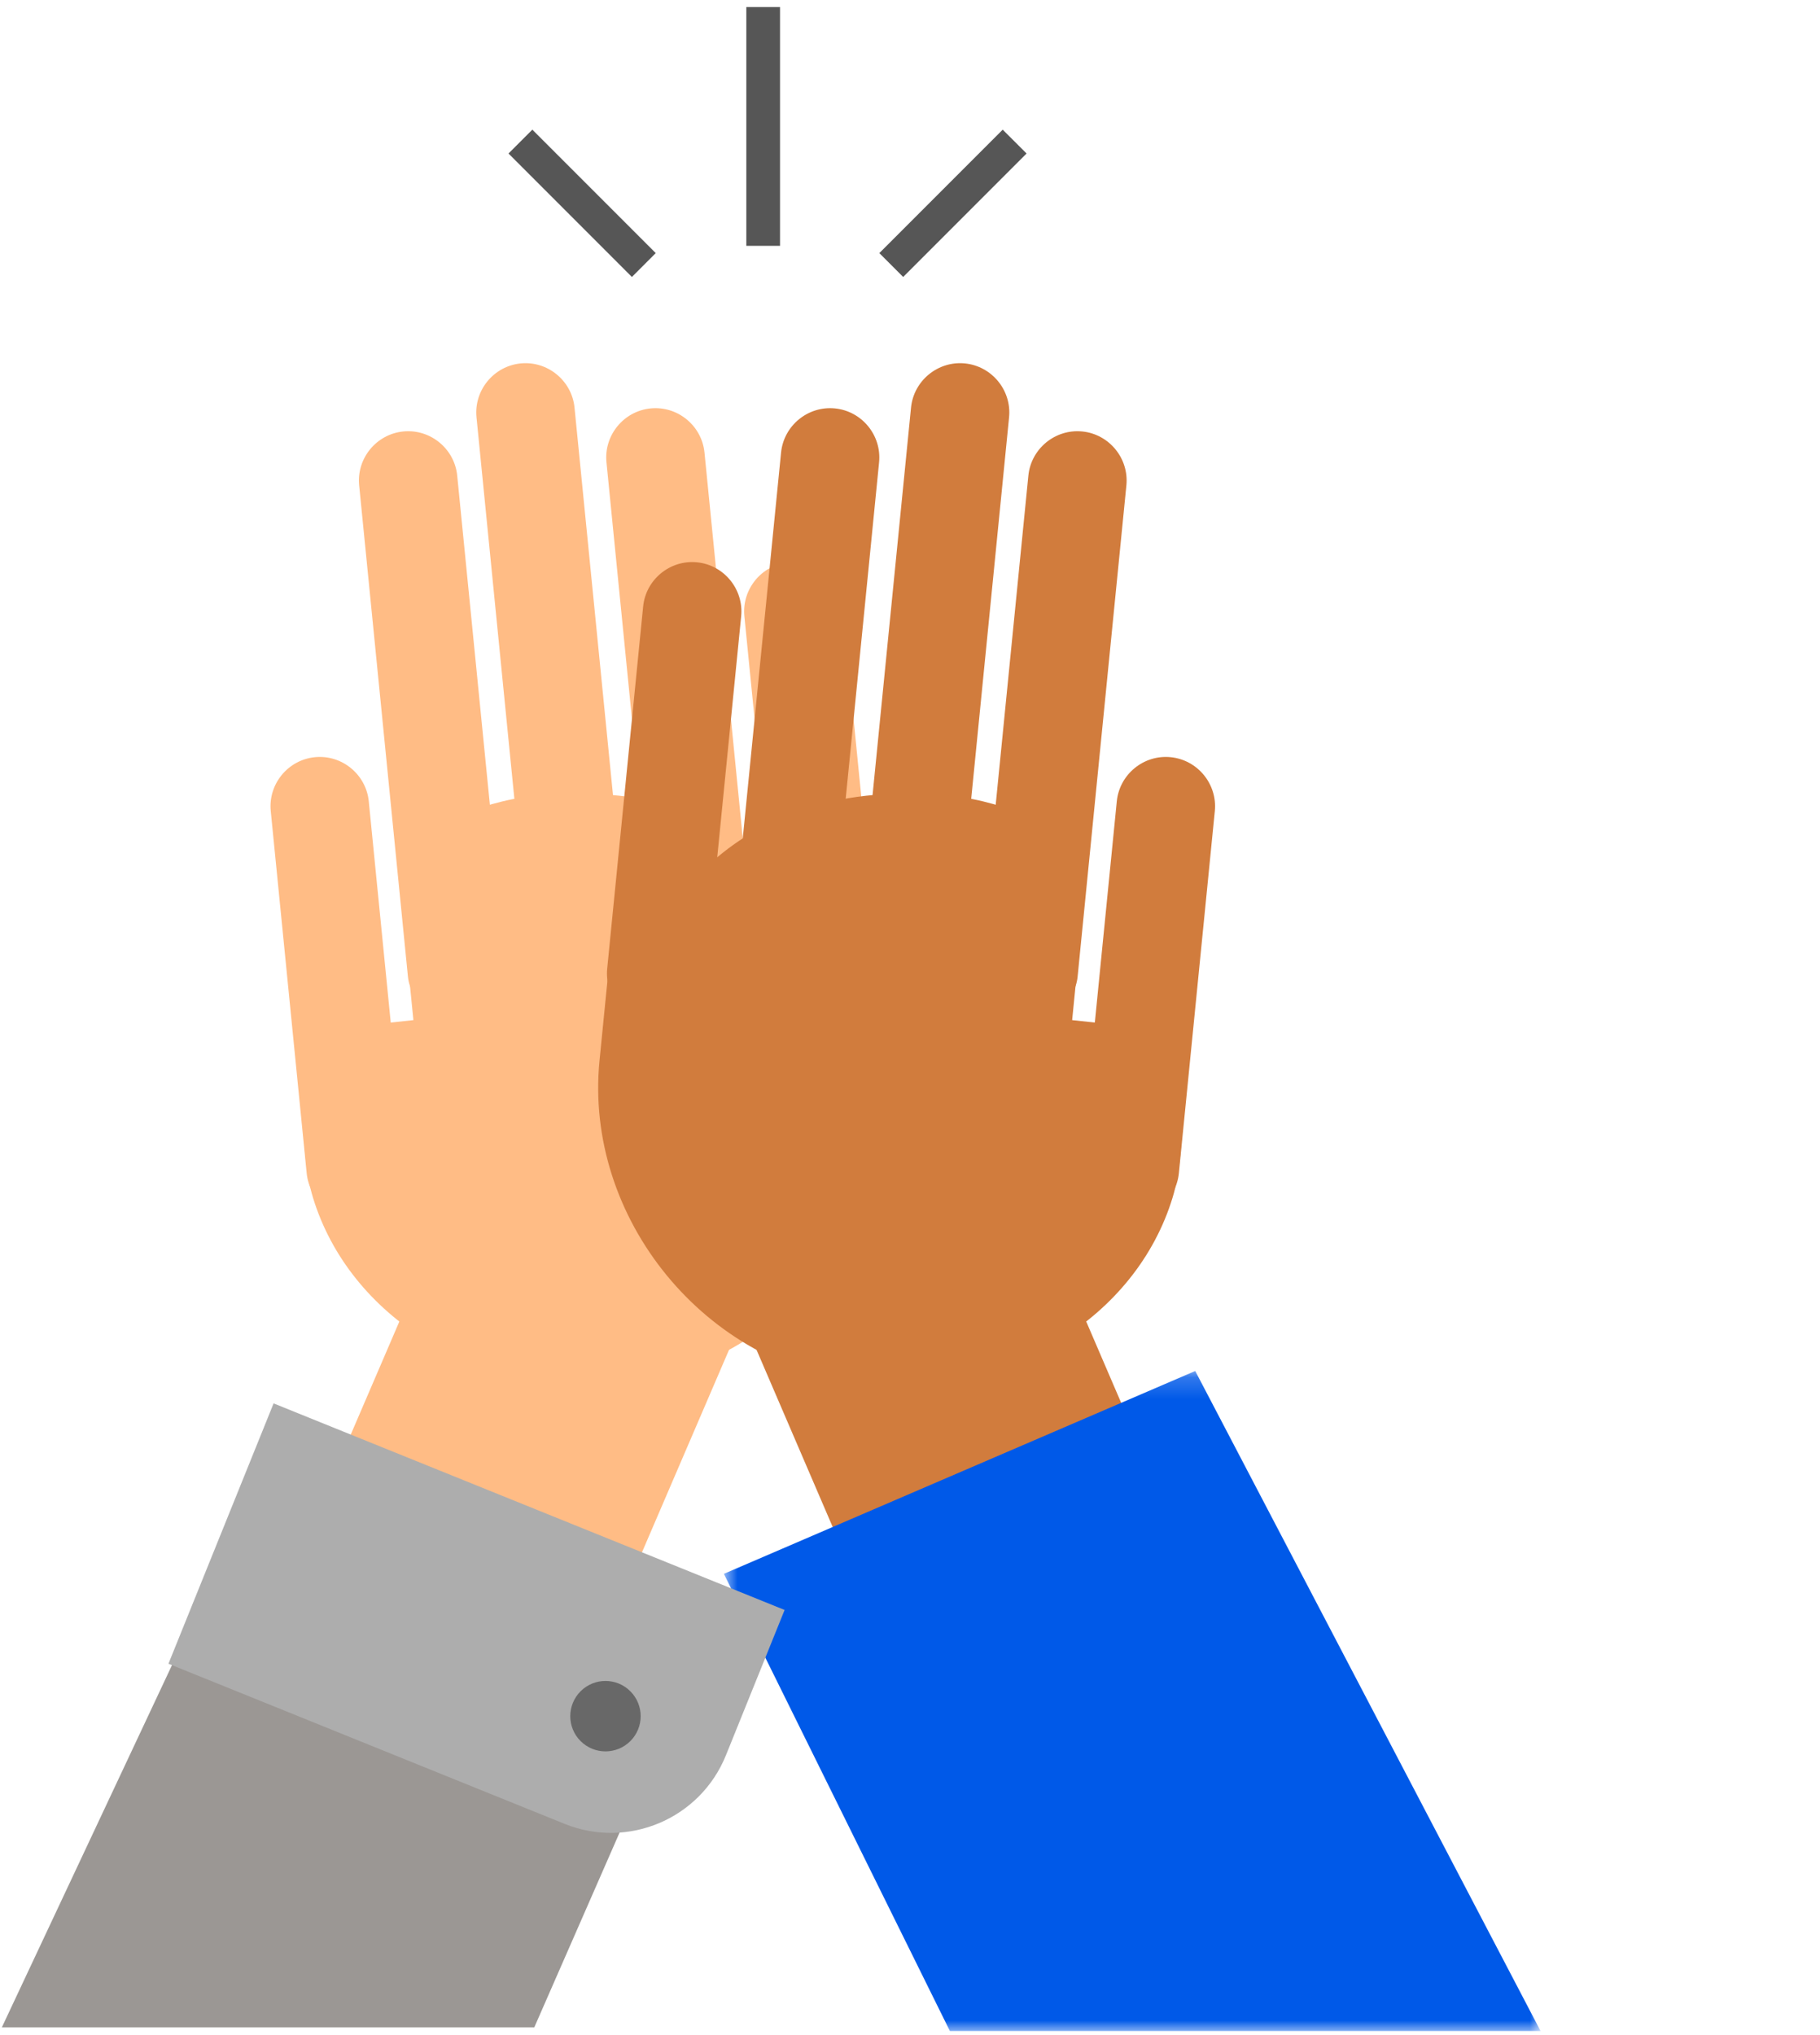 <svg xmlns="http://www.w3.org/2000/svg" xmlns:xlink="http://www.w3.org/1999/xlink" width="85" height="95" viewBox="0 0 85 95">
  <defs>
    <polygon id="title_who-you-will-be-working-with-a" points="0 .19 38.142 .19 38.142 31.001 0 31.001"/>
  </defs>
  <g fill="none" fill-rule="evenodd" transform="matrix(-1 0 0 1 72 -.263)">
    <g transform="translate(0 .376)">
      <polygon fill="#FFBC85" points="43.741 76.358 33.335 52.164 46.808 46.369 57.214 70.563"/>
      <polygon fill="#9B9794" points="47.047 94.527 38.641 75.337 58.818 66.658 71.914 94.527"/>
      <g transform="translate(.05 .206)">
        <path fill="#FFBC85" d="M32.989 47.412C31.73 47.287 30.803 46.155 30.928 44.896L32.607 27.992C32.732 26.733 33.864 25.805 35.123 25.93 36.382 26.055 37.31 27.188 37.185 28.447L35.506 45.351C35.381 46.61 34.248 47.537 32.989 47.412M39.165 42.904L39.431 40.228C38.172 40.103 36.978 41.647 37.103 40.388L39.048 20.808C39.173 19.549 40.305 18.621 41.564 18.746L41.564 18.746C42.823 18.871 43.751 20.003 43.626 21.262L41.681 40.843C41.556 42.102 40.424 43.03 39.165 42.904M45.022 42.953L45.501 38.128C44.242 38.003 42.835 41.695 42.96 40.436L45.118 18.708C45.243 17.449 46.376 16.521 47.634 16.646 48.893 16.771 49.821 17.903 49.696 19.162L47.538 40.891C47.413 42.15 46.281 43.078 45.022 42.953M50.449 46.657C49.19 46.532 48.196 46.068 48.32 44.809L50.597 21.883C50.722 20.625 51.855 19.697 53.114 19.822 54.373 19.947 55.301 21.079 55.176 22.338L52.899 45.264C52.774 46.523 51.708 46.782 50.449 46.657M55.11 56.509C53.851 56.384 52.923 55.251 53.048 53.992L54.727 37.088C54.852 35.829 55.985 34.901 57.244 35.027 58.503 35.152 59.43 36.284 59.305 37.543L57.627 54.447C57.502 55.706 56.369 56.634 55.11 56.509"/>
        <path fill="#FFBC85" d="M57.805,52.362 C57.686,53.557 57.667,54.495 57.332,55.591 C55.638,61.137 49.701,64.919 42.907,64.244 C35.535,63.512 29.837,56.558 30.57,49.186 C30.876,46.106 31.278,42.052 31.562,39.194"/>
        <path fill="#FFBC85" d="M32.644,44.382 C32.644,44.382 35.715,35.36 47.505,36.905 C49.991,37.23 53.466,39.014 53.466,39.014 L52.643,47.301 L56.883,47.758 L46.549,60.495 L35.668,49.741 L32.644,44.382 Z"/>
        <polygon fill="#D17C3D" points="30.828 76.152 41.235 51.958 27.761 46.163 17.355 70.357"/>
        <g transform="translate(0 63.49)">
          <mask id="title_who-you-will-be-working-with-b" fill="#fff">
            <use xlink:href="#title_who-you-will-be-working-with-a"/>
          </mask>
          <polygon fill="#0059E8" points="27.587 31.001 38.142 9.659 16.129 .19 0 31.001" mask="url(#title_who-you-will-be-working-with-b)"/>
        </g>
        <path fill="#D17C3D" d="M41.53 47.412C42.789 47.287 43.717 46.155 43.592 44.896L41.913 27.992C41.788 26.733 40.656 25.805 39.397 25.93 38.138 26.055 37.21 27.188 37.335 28.447L39.014 45.351C39.139 46.61 40.271 47.537 41.53 47.412M35.355 42.904L35.089 40.228C36.348 40.103 37.542 41.647 37.417 40.388L35.472 20.808C35.347 19.549 34.215 18.621 32.956 18.746L32.955 18.746C31.696 18.871 30.769 20.003 30.894 21.262L32.838 40.843C32.963 42.102 34.096 43.03 35.355 42.904M29.498 42.953L29.019 38.128C30.278 38.003 31.685 41.695 31.56 40.436L29.402 18.708C29.277 17.449 28.144 16.521 26.885 16.646 25.626 16.771 24.698 17.903 24.823 19.162L26.981 40.891C27.106 42.15 28.239 43.078 29.498 42.953M24.071 46.657C25.33 46.532 26.324 46.068 26.199 44.809L23.922 21.883C23.797 20.625 22.665 19.697 21.406 19.822 20.147 19.947 19.219 21.079 19.344 22.338L21.621 45.264C21.746 46.523 22.812 46.782 24.071 46.657M19.409 56.509C20.668 56.384 21.596 55.251 21.471 53.992L19.792 37.088C19.667 35.829 18.535 34.901 17.276 35.027 16.017 35.152 15.089 36.284 15.214 37.543L16.893 54.447C17.018 55.706 18.15 56.634 19.409 56.509"/>
        <path fill="#D17C3D" d="M16.715,52.362 C16.833,53.557 16.853,54.495 17.188,55.591 C18.881,61.137 24.818,64.919 31.612,64.244 C38.985,63.512 44.682,56.558 43.95,49.186 C43.644,46.106 43.242,42.052 42.958,39.194"/>
        <path fill="#D17C3D" d="M41.876,44.382 C41.876,44.382 38.805,35.36 27.014,36.905 C24.528,37.23 21.054,39.014 21.054,39.014 L21.877,47.301 L17.637,47.758 L27.97,60.495 L38.852,49.741 L41.876,44.382 Z"/>
        <polygon fill="#565656" points="35.52 11.157 37.094 11.157 37.094 .01 35.52 .01"/>
        <polygon fill="#565656" points="42.438 12.61 41.325 11.496 47.088 5.734 48.201 6.847"/>
        <polygon fill="#565656" points="29.769 12.61 30.882 11.496 25.12 5.734 24.006 6.847"/>
      </g>
    </g>
    <path fill="#ADADAD" d="M36.478,81.235 L54.679,63.033 L63.948,72.301 L49.84,86.409 C47.579,88.67 43.913,88.67 41.652,86.409 L36.478,81.235 Z" transform="rotate(23 50.213 75.569)"/>
    <path fill="#686868" d="M42.56,81.539 C41.918,80.897 41.918,79.856 42.56,79.214 C43.202,78.571 44.243,78.571 44.885,79.214 C45.527,79.856 45.527,80.897 44.885,81.539 C44.243,82.18 43.202,82.18 42.56,81.539 Z" transform="matrix(-1 0 0 1 87.445 0)"/>
  </g>
</svg>
